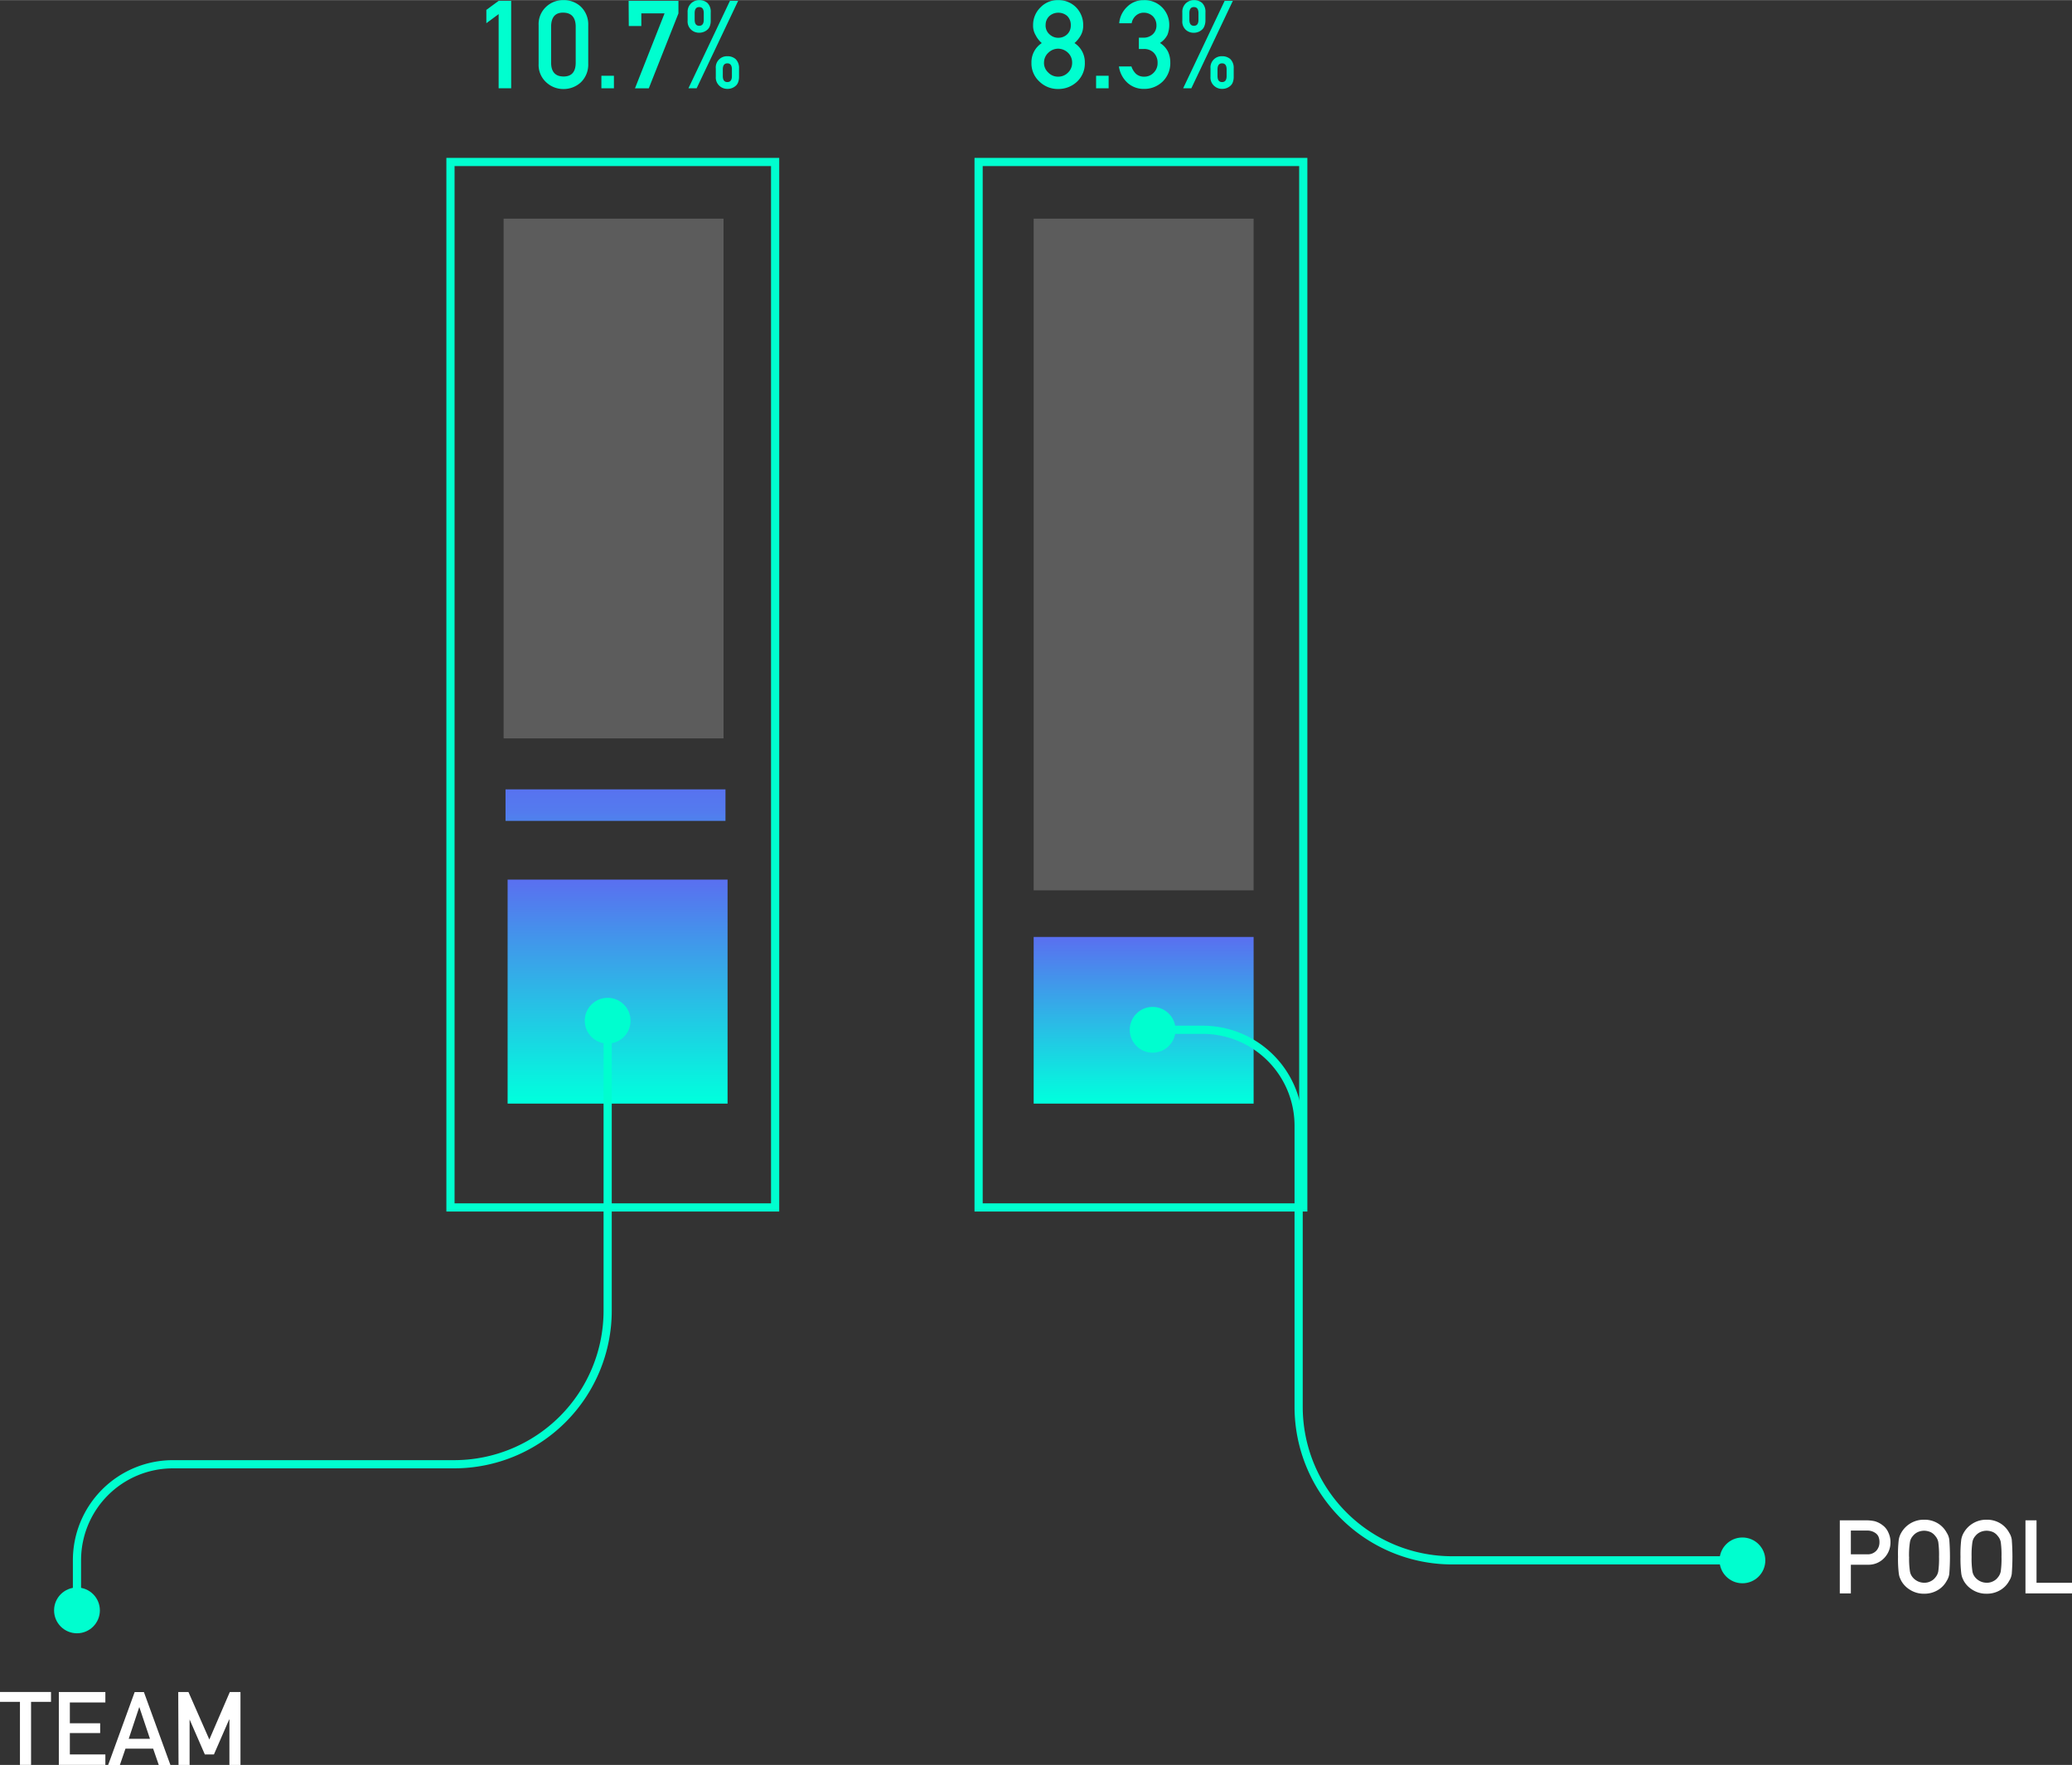 <svg id="Capa_1" data-name="Capa 1" xmlns="http://www.w3.org/2000/svg" xmlns:xlink="http://www.w3.org/1999/xlink" width="17.84cm" height="15.2cm" viewBox="0 0 505.78 430.88">
  <rect x="0" y="0" width="505.78" height="430.88" fill="#333333" stroke="none"/>
  <defs>
    <style>
      .cls-1 {
        fill: none;
        stroke: #00fecf;
        stroke-miterlimit: 10;
        stroke-width: 2px;
      }

      .cls-2 {
        fill: #00fecf;
      }

      .cls-3 {
        fill: url(#linear-gradient);
      }

      .cls-4, .cls-7 {
        fill: #fff;
      }

      .cls-4 {
        opacity: 0.2;
      }

      .cls-5 {
        fill: url(#Degradado_sin_nombre_35);
      }

      .cls-6 {
        fill: url(#linear-gradient-2);
      }
    </style>
    <linearGradient id="linear-gradient" x1="279.17" y1="269.42" x2="279.17" y2="228.73" gradientUnits="userSpaceOnUse">
      <stop offset="0.01" stop-color="#0fd"/>
      <stop offset="1" stop-color="#5a6ff0"/>
    </linearGradient>
    <linearGradient id="Degradado_sin_nombre_35" data-name="Degradado sin nombre 35" x1="150.25" y1="218.54" x2="150.25" y2="184.76" gradientUnits="userSpaceOnUse">
      <stop offset="0.01" stop-color="#0fd"/>
      <stop offset="0.09" stop-color="#14dfe1"/>
      <stop offset="0.21" stop-color="#29bde6"/>
      <stop offset="0.33" stop-color="#3ba0e9"/>
      <stop offset="0.46" stop-color="#498bec"/>
      <stop offset="0.6" stop-color="#537bee"/>
      <stop offset="0.77" stop-color="#5872f0"/>
      <stop offset="1" stop-color="#5a6ff0"/>
    </linearGradient>
    <linearGradient id="linear-gradient-2" x1="150.75" y1="269.42" x2="150.75" y2="214.73" xlink:href="#linear-gradient"/>
  </defs>
  <title>estadisticas</title>
  <g>
    <rect class="cls-1" x="109.96" y="39.52" width="79.25" height="255.25"/>
    <rect class="cls-1" x="238.88" y="39.52" width="79.25" height="255.25"/>
    <g>
      <path class="cls-2" d="M118.72,5.64V2.39l3-2.21h3.06V21.53h-3.06V3.41Z"/>
      <path class="cls-2" d="M131.48,6.14a5.76,5.76,0,0,1,1.89-4.56A6,6,0,0,1,137.53,0a6.07,6.07,0,0,1,4.23,1.58,6,6,0,0,1,1.83,4.56v9.42a6,6,0,0,1-1.83,4.54,6.19,6.19,0,0,1-4.23,1.61,6.1,6.1,0,0,1-4.16-1.61,5.74,5.74,0,0,1-1.89-4.54Zm9.05.19q-.09-3.21-3-3.27t-3,3.27v9.05q.06,3.24,3,3.27t3-3.27Z"/>
      <path class="cls-2" d="M146.8,18.47h3.06v3.06H146.8Z"/>
      <path class="cls-2" d="M153.45.18h12.16V3.24l-7.24,18.3H155l7.22-18.3h-5.67V6.33h-3.06Z"/>
      <path class="cls-2" d="M167.85,3a2.84,2.84,0,0,1,.91-2.27A2.85,2.85,0,0,1,170.68,0a3,3,0,0,1,2,.69A3,3,0,0,1,173.49,3V5a3.74,3.74,0,0,1-.21,1.32,2.08,2.08,0,0,1-.63.92,2.94,2.94,0,0,1-2,.72,2.78,2.78,0,0,1-1.92-.72A2.74,2.74,0,0,1,167.85,5ZM178.18.18h2L170.05,21.53h-2Zm-8.61,4.61q0,1.48,1.11,1.48t1.11-1.48V3.18q0-1.48-1.11-1.48t-1.11,1.48Zm5.16,11.91a2.73,2.73,0,0,1,2.83-3,3,3,0,0,1,2,.69,3,3,0,0,1,.84,2.27v2.05a3.74,3.74,0,0,1-.21,1.32,2.09,2.09,0,0,1-.63.92,2.93,2.93,0,0,1-2,.72,2.79,2.79,0,0,1-1.92-.72,2.74,2.74,0,0,1-.91-2.24Zm1.71,1.83q0,1.48,1.11,1.48t1.11-1.48V16.92q0-1.48-1.11-1.48t-1.11,1.48Z"/>
    </g>
    <g>
      <path class="cls-2" d="M251.78,15.29a5.57,5.57,0,0,1,2.52-4.8,6.26,6.26,0,0,1-1.49-1.92,4.45,4.45,0,0,1-.63-2.4A6,6,0,0,1,254,1.76,5.82,5.82,0,0,1,258.29,0a6,6,0,0,1,4.38,1.76,6.13,6.13,0,0,1,1.74,4.41,4.8,4.8,0,0,1-.57,2.4,7.16,7.16,0,0,1-1.55,1.92,5.57,5.57,0,0,1,2.52,4.8,6.09,6.09,0,0,1-1.89,4.61,6.62,6.62,0,0,1-4.63,1.8,6.39,6.39,0,0,1-4.55-1.8A6,6,0,0,1,251.78,15.29Zm3.06,0a3.2,3.2,0,0,0,1.05,2.4,3.25,3.25,0,0,0,2.39,1,3.3,3.3,0,0,0,2.43-1,3.25,3.25,0,0,0,1-2.4,3.28,3.28,0,0,0-1-2.43,3.52,3.52,0,0,0-2.43-1,3.46,3.46,0,0,0-2.39,1A3.23,3.23,0,0,0,254.85,15.26Zm.39-9.16a2.86,2.86,0,0,0,1,2.26,3.06,3.06,0,0,0,2.09.81,3.12,3.12,0,0,0,2.14-.81,2.91,2.91,0,0,0,.92-2.26,3,3,0,0,0-.92-2.3,3.26,3.26,0,0,0-2.14-.75,3.2,3.2,0,0,0-2.09.75A2.91,2.91,0,0,0,255.24,6.11Z"/>
      <path class="cls-2" d="M267.56,18.47h3.06v3.06h-3.06Z"/>
      <path class="cls-2" d="M278,9.17H279a3.29,3.29,0,0,0,2.43-.86,2.88,2.88,0,0,0,.86-2.17,3.1,3.1,0,0,0-.89-2.21,3.18,3.18,0,0,0-2.23-.86,2.83,2.83,0,0,0-1.79.63,3.17,3.17,0,0,0-1.14,1.95H273.2a6.24,6.24,0,0,1,1.92-4,5.58,5.58,0,0,1,4-1.64,6,6,0,0,1,6.3,6.08,6.55,6.55,0,0,1-.44,2.37,5,5,0,0,1-1.83,2,5.33,5.33,0,0,1,1.95,2.11,6.05,6.05,0,0,1,.57,2.58,6.28,6.28,0,0,1-1.86,4.73,6.42,6.42,0,0,1-4.63,1.8,5.86,5.86,0,0,1-3.87-1.41,6.69,6.69,0,0,1-2.18-4.07h3.06A4.3,4.3,0,0,0,277.3,18a2.9,2.9,0,0,0,2,.69,3.09,3.09,0,0,0,2.27-.92,3.27,3.27,0,0,0,1-2.46,3.41,3.41,0,0,0-1-2.52,3.29,3.29,0,0,0-2.34-.86H278Z"/>
      <path class="cls-2" d="M288.61,3a2.84,2.84,0,0,1,.91-2.27A2.86,2.86,0,0,1,291.44,0a3,3,0,0,1,2,.69A3,3,0,0,1,294.25,3V5A3.74,3.74,0,0,1,294,6.33a2.09,2.09,0,0,1-.63.92,2.93,2.93,0,0,1-2,.72,2.79,2.79,0,0,1-1.92-.72A2.74,2.74,0,0,1,288.61,5ZM298.94.18h2L290.81,21.53h-2Zm-8.61,4.61q0,1.48,1.11,1.48t1.11-1.48V3.18q0-1.48-1.11-1.48t-1.11,1.48Zm5.16,11.91a2.73,2.73,0,0,1,2.83-3,3,3,0,0,1,2,.69,3,3,0,0,1,.83,2.27v2.05a3.74,3.74,0,0,1-.21,1.32,2.08,2.08,0,0,1-.63.92,2.94,2.94,0,0,1-2,.72,2.78,2.78,0,0,1-1.92-.72,2.74,2.74,0,0,1-.91-2.24Zm1.71,1.83q0,1.48,1.11,1.48t1.11-1.48V16.92q0-1.48-1.11-1.48t-1.11,1.48Z"/>
    </g>
    <rect class="cls-3" x="252.32" y="228.73" width="53.69" height="40.69"/>
    <rect class="cls-4" x="252.32" y="53.36" width="53.69" height="163.99"/>
    <rect class="cls-4" x="122.93" y="53.36" width="53.69" height="126.89"/>
    <rect class="cls-5" x="123.4" y="192.7" width="53.69" height="7.69"/>
    <rect class="cls-6" x="123.91" y="214.73" width="53.69" height="54.69"/>
    <g>
      <path class="cls-1" d="M18.79,393.15V380.89a23.42,23.42,0,0,1,23.42-23.42h68.62A37.49,37.49,0,0,0,148.33,320V249.18"/>
      <circle class="cls-2" cx="148.33" cy="249.18" r="5.59"/>
      <circle class="cls-2" cx="18.79" cy="393.15" r="5.59"/>
    </g>
    <g>
      <path class="cls-1" d="M281.36,251.4h12.26A23.42,23.42,0,0,1,317,274.82v68.62a37.49,37.49,0,0,0,37.49,37.49h70.79"/>
      <circle class="cls-2" cx="425.33" cy="380.94" r="5.59"/>
      <circle class="cls-2" cx="281.36" cy="251.4" r="5.59"/>
    </g>
    <g>
      <path class="cls-7" d="M449.1,371.16h6.45a10.34,10.34,0,0,1,2,.2,5.46,5.46,0,0,1,2,1,4.27,4.27,0,0,1,1.37,1.71,5.5,5.5,0,0,1,.55,2.54,5.41,5.41,0,0,1-1.39,3.6A5.26,5.26,0,0,1,455.9,382h-4.1V389h-2.7Zm2.7,8.3h4a2.84,2.84,0,0,0,2.26-.93,3,3,0,0,0,.72-2,3.45,3.45,0,0,0-.29-1.5,2.25,2.25,0,0,0-.85-.87,3.39,3.39,0,0,0-1.93-.5H451.8Z"/>
      <path class="cls-7" d="M463.31,380.06a29.68,29.68,0,0,1,.18-4.15,4.93,4.93,0,0,1,.6-1.7,6.3,6.3,0,0,1,5.58-3.2,6.23,6.23,0,0,1,3.54,1,6,6,0,0,1,2,2.2,4.08,4.08,0,0,1,.62,1.7,53.87,53.87,0,0,1,0,8.28,4.11,4.11,0,0,1-.62,1.72,5.8,5.8,0,0,1-2,2.17,6.35,6.35,0,0,1-3.54,1,6.25,6.25,0,0,1-3.5-1,6,6,0,0,1-2.08-2.17q-.19-.4-.35-.77a5,5,0,0,1-.24-1A29.75,29.75,0,0,1,463.31,380.06Zm2.71,0a20.7,20.7,0,0,0,.2,3.55,3,3,0,0,0,.7,1.5,3.66,3.66,0,0,0,2.76,1.29,3.33,3.33,0,0,0,1.67-.4,3,3,0,0,0,1.07-.89,3.13,3.13,0,0,0,.72-1.5,22.15,22.15,0,0,0,.18-3.55,22.67,22.67,0,0,0-.18-3.58,3.11,3.11,0,0,0-.72-1.48,3.23,3.23,0,0,0-1.07-.92,4,4,0,0,0-1.67-.38,3.74,3.74,0,0,0-1.64.38,3.41,3.41,0,0,0-1.12.92,2.94,2.94,0,0,0-.7,1.48A21.18,21.18,0,0,0,466,380.06Z"/>
      <path class="cls-7" d="M478.56,380.06a29.89,29.89,0,0,1,.18-4.15,4.93,4.93,0,0,1,.6-1.7,6.3,6.3,0,0,1,5.58-3.2,6.22,6.22,0,0,1,3.54,1,6,6,0,0,1,2,2.2,4.1,4.1,0,0,1,.62,1.7,53.87,53.87,0,0,1,0,8.28,4.12,4.12,0,0,1-.62,1.72,5.8,5.8,0,0,1-2,2.17,6.35,6.35,0,0,1-3.54,1,6.25,6.25,0,0,1-3.5-1,6,6,0,0,1-2.08-2.17q-.19-.4-.35-.77a5,5,0,0,1-.24-1A30,30,0,0,1,478.56,380.06Zm2.71,0a20.7,20.7,0,0,0,.2,3.55,3,3,0,0,0,.7,1.5,3.66,3.66,0,0,0,2.76,1.29,3.33,3.33,0,0,0,1.67-.4,3,3,0,0,0,1.07-.89,3.14,3.14,0,0,0,.72-1.5,22.27,22.27,0,0,0,.18-3.55,22.8,22.8,0,0,0-.18-3.58,3.12,3.12,0,0,0-.72-1.48,3.22,3.22,0,0,0-1.07-.92,3.94,3.94,0,0,0-1.67-.38,3.75,3.75,0,0,0-1.64.38,3.42,3.42,0,0,0-1.12.92,2.94,2.94,0,0,0-.7,1.48A21.18,21.18,0,0,0,481.27,380.06Z"/>
      <path class="cls-7" d="M494.42,371.16h2.7v15.25h8.67V389H494.42Z"/>
    </g>
    <g>
      <path class="cls-7" d="M4.87,415.48H0v-2.41H12.45v2.41H7.58v15.39H4.87Z"/>
      <path class="cls-7" d="M14.36,413.08H25.72v2.55H17.05v5.08h7.4v2.39h-7.4v5.22h8.67v2.55H14.36Z"/>
      <path class="cls-7" d="M37.38,426.9H30.63l-1.37,4H26.4l6.47-17.8h2.26l6.47,17.8H38.76Zm-.77-2.39L34,416.73h0l-2.58,7.78Z"/>
      <path class="cls-7" d="M43.51,413.08H46l5.1,11.6,5-11.6H58.7v17.8H56v-11.1h-.06l-3.72,8.54H50l-3.72-8.54h0v11.1h-2.7Z"/>
    </g>
  </g>
</svg>
